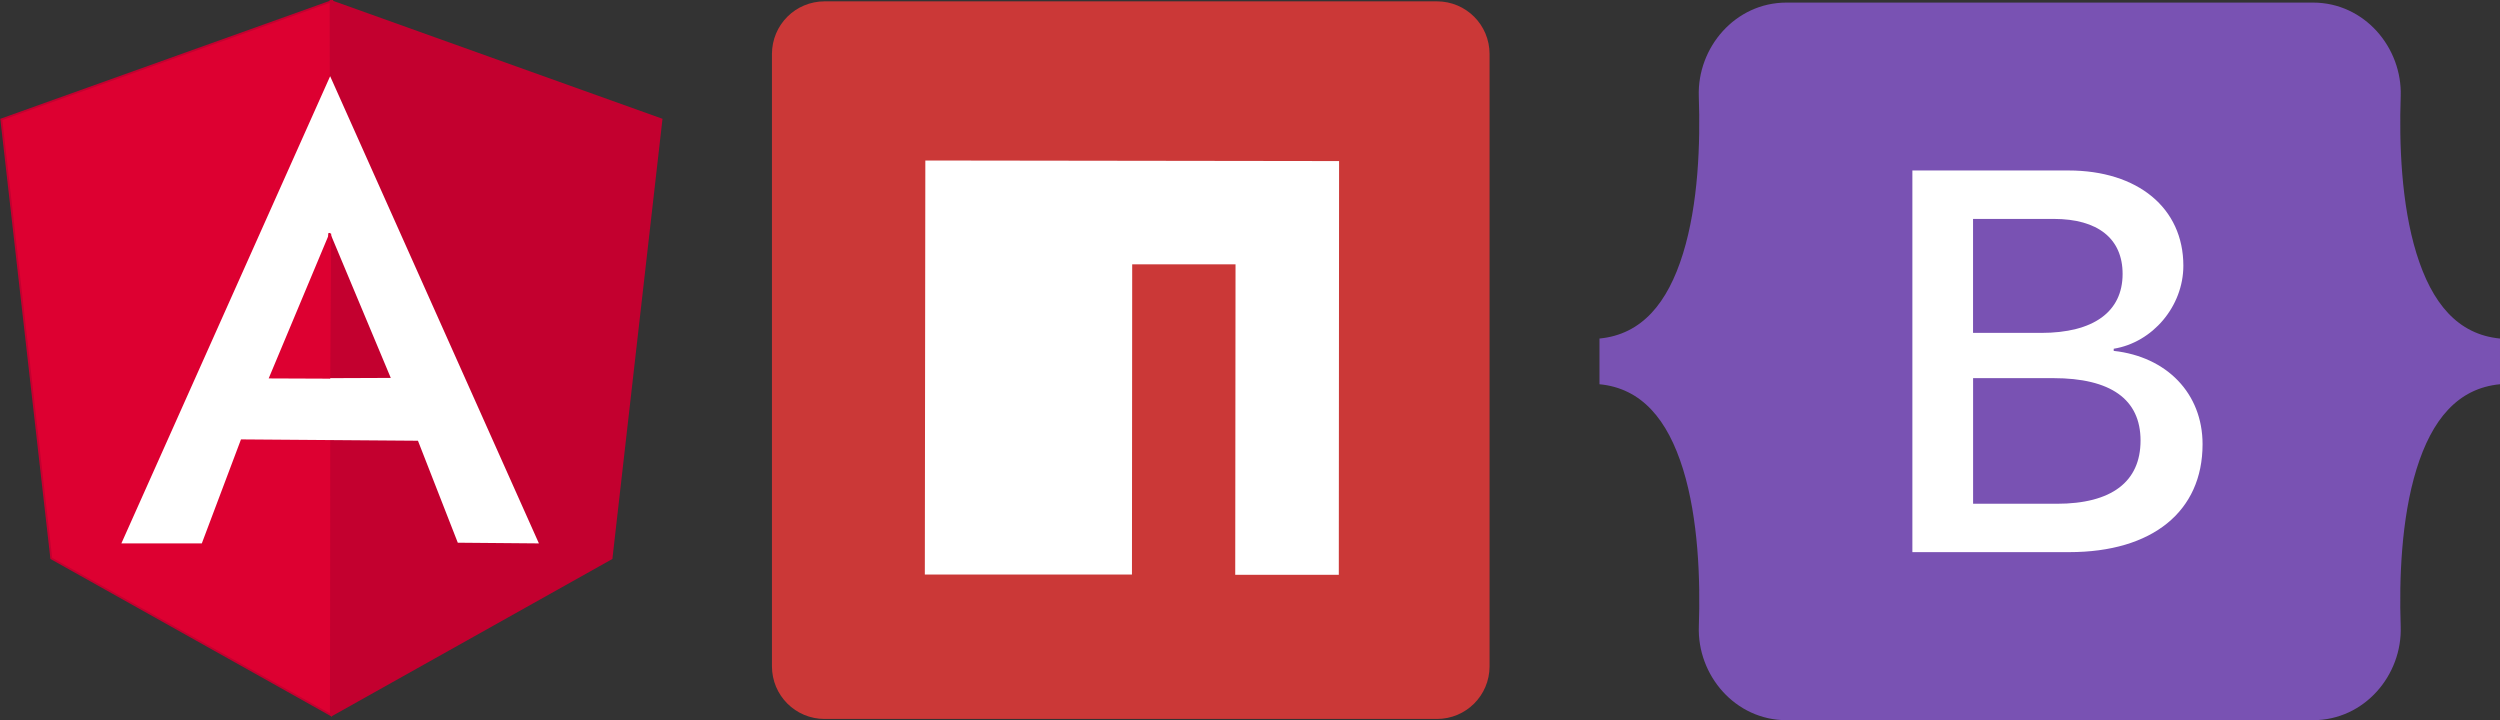 <?xml version="1.0" encoding="UTF-8" standalone="no"?>
<!-- Created with Inkscape (http://www.inkscape.org/) -->

<svg
   xmlns:dc="http://purl.org/dc/elements/1.1/"
   xmlns:cc="http://creativecommons.org/ns#"
   xmlns:rdf="http://www.w3.org/1999/02/22-rdf-syntax-ns#"
   xmlns:svg="http://www.w3.org/2000/svg"
   xmlns="http://www.w3.org/2000/svg"
   xmlns:sodipodi="http://sodipodi.sourceforge.net/DTD/sodipodi-0.dtd"
   xmlns:inkscape="http://www.inkscape.org/namespaces/inkscape"
   width="167.22mm"
   height="48.171mm"
   viewBox="0 0 167.22 48.171"
   version="1.1"
   id="svg879"
   inkscape:version="0.92.4 (5da689c313, 2019-01-14)"
   sodipodi:docname="header.svg">
  <rect x="0" y="0" width="167.22" height="48.171" fill="#333333" stroke="none"/>
  <defs
     id="defs873" />
  <sodipodi:namedview
     id="base"
     pagecolor="#ffffff"
     bordercolor="#666666"
     borderopacity="1.0"
     inkscape:pageopacity="0.0"
     inkscape:pageshadow="2"
     inkscape:zoom="0.7"
     inkscape:cx="318.10907"
     inkscape:cy="158.38366"
     inkscape:document-units="mm"
     inkscape:current-layer="layer1"
     showgrid="false"
     showguides="true"
     inkscape:guide-bbox="true"
     fit-margin-top="0"
     fit-margin-left="0"
     fit-margin-right="0"
     fit-margin-bottom="0"
     inkscape:window-width="1920"
     inkscape:window-height="971"
     inkscape:window-x="1050"
     inkscape:window-y="0"
     inkscape:window-maximized="1">
    <sodipodi:guide
       position="209.373,48.081"
       orientation="0,1"
       id="guide1472"
       inkscape:locked="false" />
  </sodipodi:namedview>
  <g
     inkscape:label="Capa 1"
     inkscape:groupmode="layer"
     id="layer1"
     transform="translate(76.325,-39.13)">
    <g
       id="g847">
      <rect
         style="opacity:1;fill:#ffffff;fill-opacity:1;stroke:#ffffff;stroke-width:1;stroke-linecap:round;stroke-miterlimit:4;stroke-dasharray:none;stroke-opacity:1"
         id="rect834"
         width="38.743"
         height="39.31"
         x="40.848"
         y="44.212" />
      <rect
         y="43.834"
         x="-19.629"
         height="39.31"
         width="38.743"
         id="rect832"
         style="opacity:1;fill:#ffffff;fill-opacity:1;stroke:#ffffff;stroke-width:1;stroke-linecap:round;stroke-miterlimit:4;stroke-dasharray:none;stroke-opacity:1" />
      <path
         style="fill:#7952b3;fill-opacity:1;stroke-width:2.51"
         inkscape:connector-curvature="0"
         id="path4"
         d="m 60.201,61.397 h -4.553 v -7.624 h 5.401 c 2.936,0 4.603,1.31 4.603,3.679 0,2.53 -1.94,3.945 -5.456,3.945 z m 0.813,3.027 h -5.363 v 8.402 h 5.599 c 3.662,0 5.602,-1.468 5.602,-4.229 0,-2.761 -1.995,-4.174 -5.838,-4.174 z m 29.88,-2.65 v 3.057 c -2.831,0.271 -4.56,2.369 -5.587,5.692 -1.021,3.31 -1.162,7.371 -1.054,10.505 0.113,3.263 -2.429,6.274 -5.865,6.274 h -35.216 c -3.438,0 -5.981,-3.012 -5.865,-6.274 0.108,-3.135 -0.033,-7.195 -1.054,-10.505 -1.029,-3.323 -2.761,-5.421 -5.592,-5.692 v -3.057 c 2.831,-0.271 4.565,-2.369 5.589,-5.692 1.024,-3.31 1.164,-7.371 1.054,-10.505 -0.113,-3.263 2.429,-6.274 5.868,-6.274 h 35.216 c 3.438,0 5.978,3.012 5.865,6.274 -0.108,3.135 0.033,7.195 1.054,10.505 1.026,3.323 2.756,5.421 5.587,5.692 z m -19.894,7.07 c 0,-3.398 -2.392,-5.855 -5.943,-6.244 v -0.143 c 2.61,-0.424 4.658,-2.848 4.658,-5.554 0,-3.857 -3.044,-6.37 -7.685,-6.37 h -10.44 v 25.528 h 10.493 c 5.566,0 8.917,-2.725 8.917,-7.218 z" />
      <g
         inkscape:label="Capa 1"
         id="layer1-6"
         transform="translate(-127.271,40.209)">
        <g
           id="g864"
           transform="matrix(0.478,0,0,0.478,77.052,-33.879)">
          <path
             inkscape:connector-curvature="0"
             id="path47"
             d="m -54.429,85.333 6.993,61.421 39.121,21.923 0.189,-99.925 z"
             style="fill:#dd0031;fill-opacity:1;stroke:#c3002f;stroke-width:0.265px;stroke-linecap:butt;stroke-linejoin:miter;stroke-opacity:1" />
          <path
             style="fill:#c3002f;fill-opacity:1;stroke:#c3002f;stroke-width:0.265px;stroke-linecap:butt;stroke-linejoin:miter;stroke-opacity:1"
             d="M 37.947,85.333 30.954,146.754 -8.166,168.677 -8.355,68.752 Z"
             id="path49"
             inkscape:connector-curvature="0" />
          <path
             inkscape:connector-curvature="0"
             id="path872"
             d="m -8.417,79.607 -29.01,64.917 h 10.961 l 5.481,-14.552 24.946,0.189 5.575,14.269 11.056,0.095 z"
             style="fill:#ffffff;stroke:#ffffff;stroke-width:0.265px;stroke-linecap:butt;stroke-linejoin:miter;stroke-opacity:1" />
          <path
             style="fill:#c3002f;fill-opacity:1;stroke:#c3002f;stroke-width:0.265px;stroke-linecap:butt;stroke-linejoin:miter;stroke-opacity:1"
             d="m -8.551,101.258 8.419,20.112 -8.285,0.033 z"
             id="path870"
             inkscape:connector-curvature="0" />
          <path
             inkscape:connector-curvature="0"
             id="path868"
             d="m -8.401,101.329 -8.419,20.112 8.285,0.033 z"
             style="fill:#dd0031;fill-opacity:1;stroke:#dd0031;stroke-width:0.265px;stroke-linecap:butt;stroke-linejoin:miter;stroke-opacity:1" />
        </g>
      </g>
      <path
         d="m -21.165,39.22 c -1.954,0 -3.526,1.572 -3.526,3.526 v 40.948 c 0,1.954 1.572,3.526 3.526,3.526 h 40.948 c 1.954,0 3.526,-1.572 3.526,-3.526 v -40.948 c 0,-1.954 -1.572,-3.526 -3.526,-3.526 z m 6.734,10.646 27.674,0.038 -0.018,27.672 H 6.297 l 0.02,-20.764 h -6.912 l -0.016,20.748 H -14.465 Z"
         id="path4-7"
         style="fill:#cb3837;fill-opacity:1;stroke-width:2"
         inkscape:connector-curvature="0" />
    </g>
  </g>
</svg>
